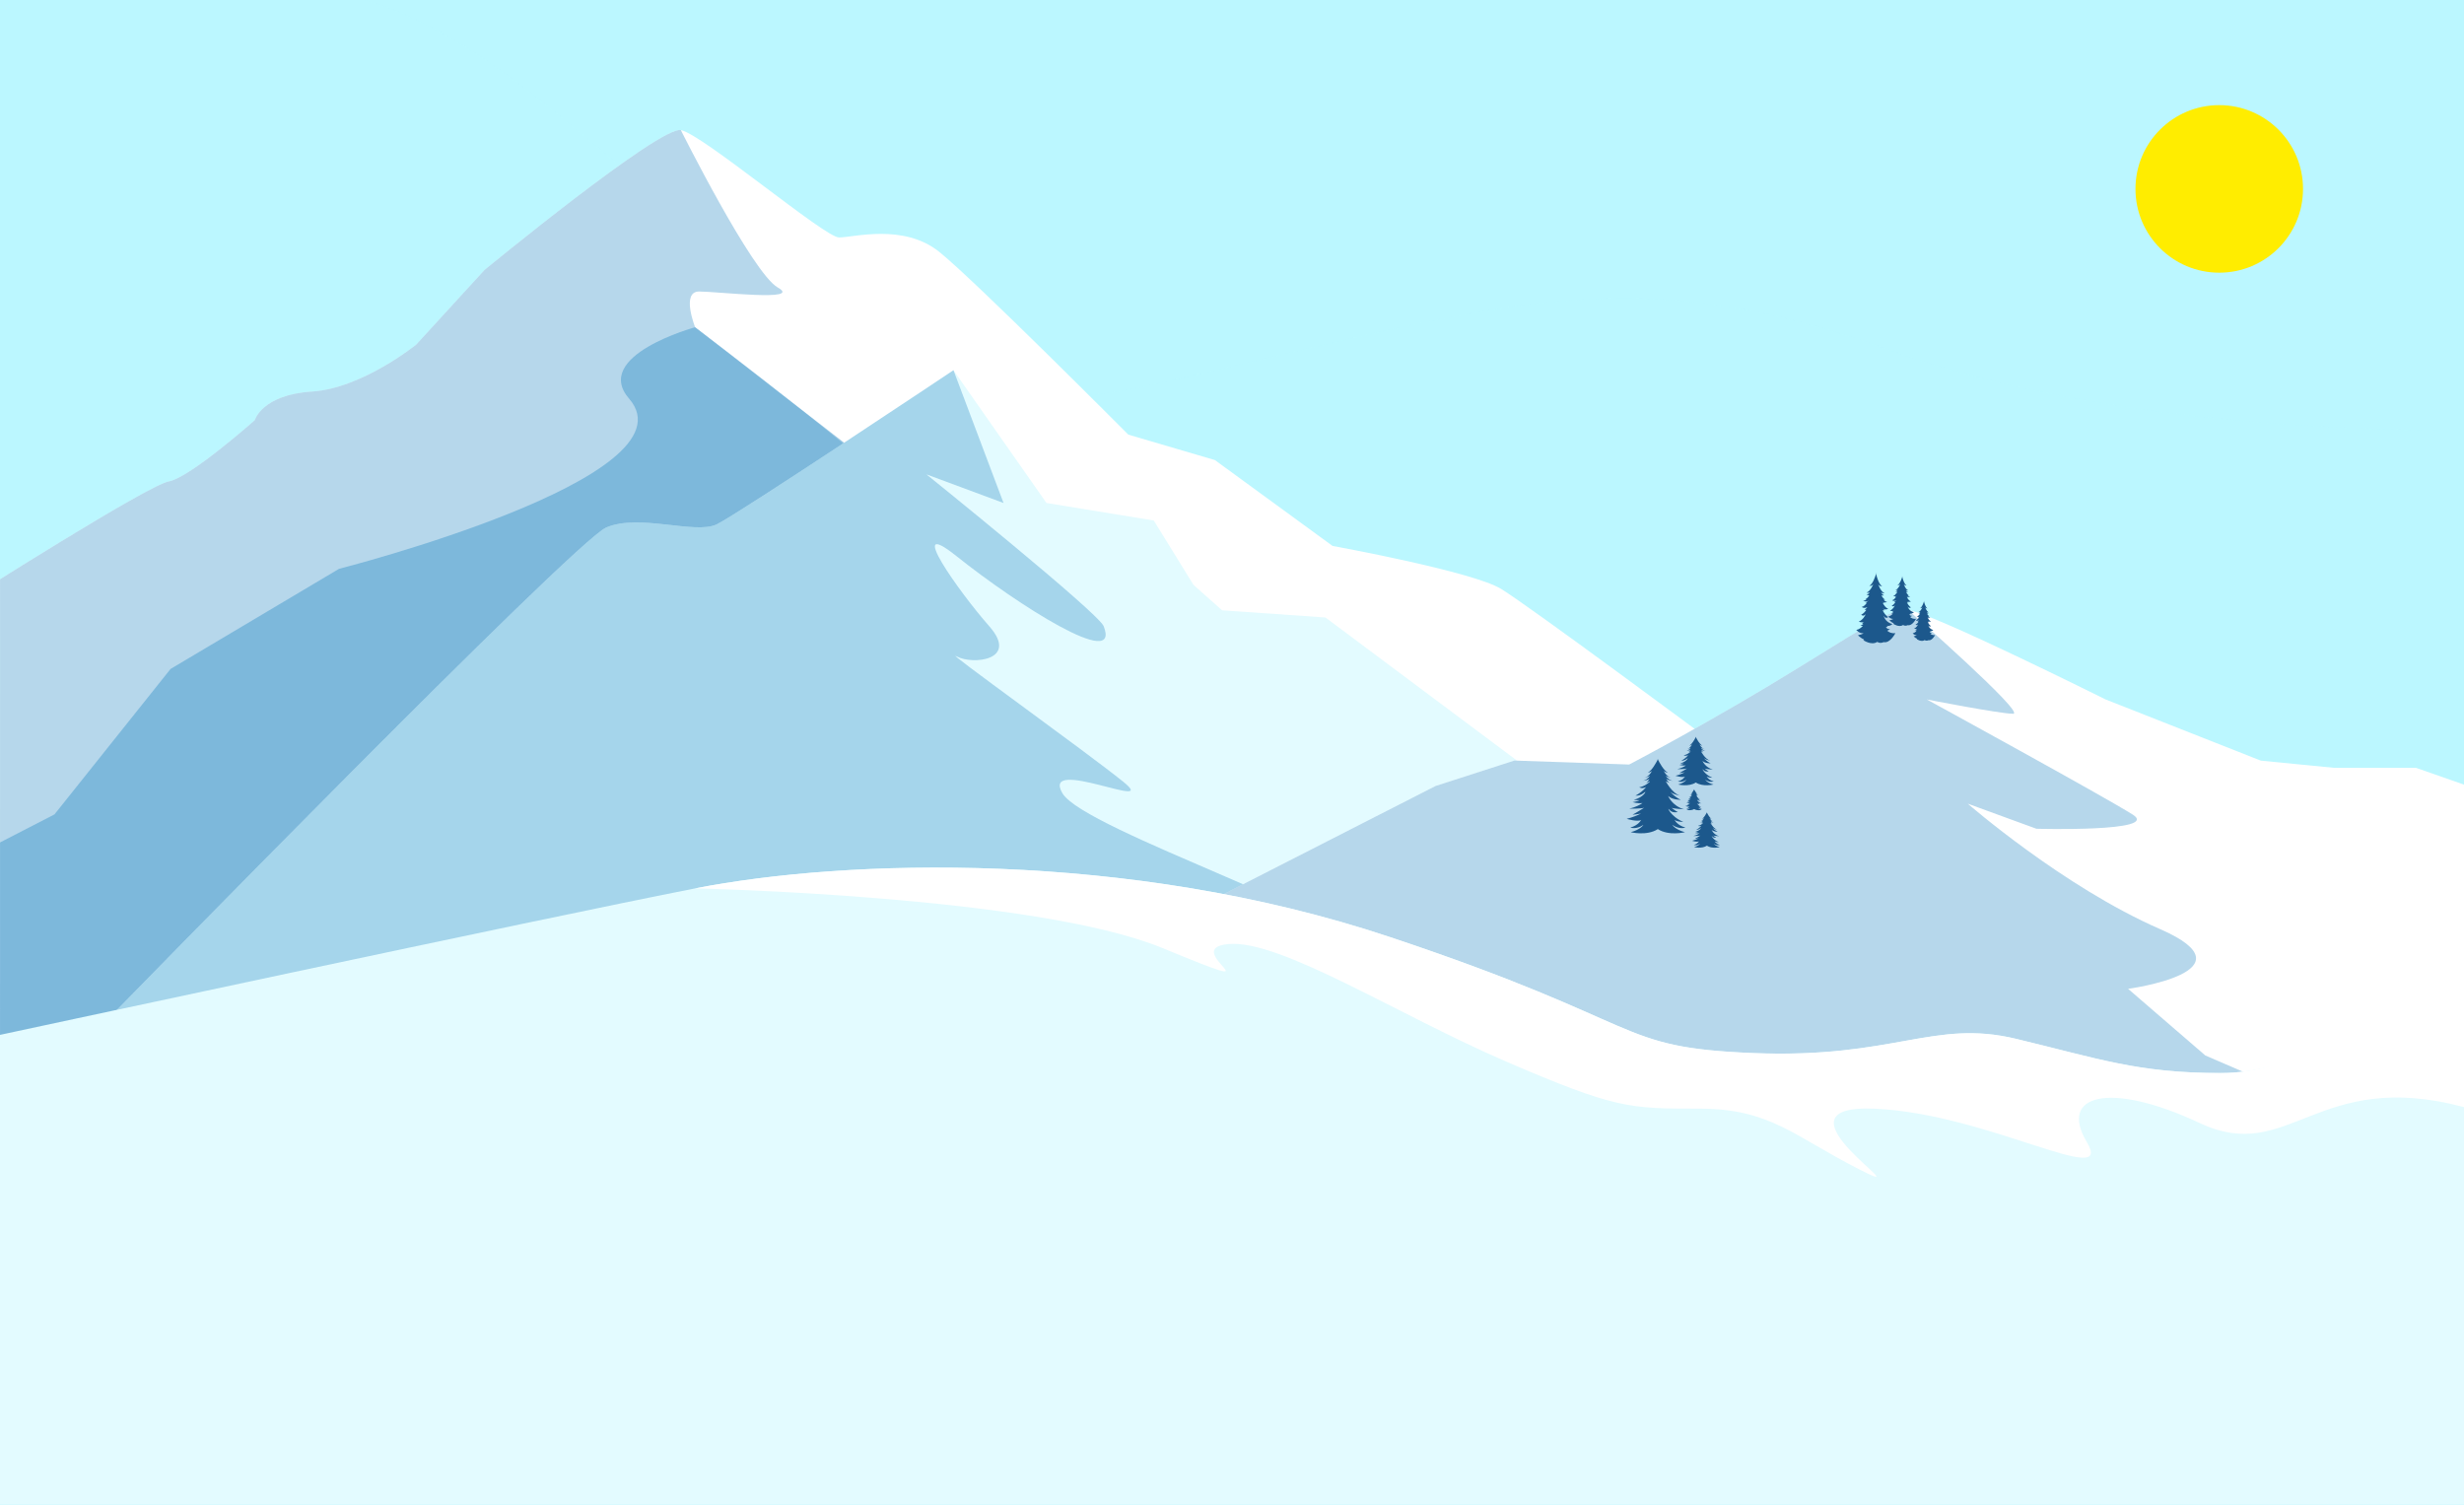 <?xml version="1.0" encoding="UTF-8"?>
<svg xmlns="http://www.w3.org/2000/svg" xmlns:xlink="http://www.w3.org/1999/xlink" viewBox="0 0 750 458">
  <defs>
    <style>
      .cls-1 {
        fill: #1c588c;
      }

      .cls-2 {
        fill: #fff;
      }

      .cls-3 {
        isolation: isolate;
      }

      .cls-4 {
        clip-path: url(#clippath-1);
      }

      .cls-5 {
        fill: #e3fbff;
      }

      .cls-6, .cls-7 {
        fill: #bbf7ff;
      }

      .cls-8 {
        clip-path: url(#clippath);
      }

      .cls-9 {
        opacity: .52;
      }

      .cls-9, .cls-10 {
        fill: #4a9cce;
      }

      .cls-11 {
        fill: none;
      }

      .cls-7 {
        mix-blend-mode: multiply;
        opacity: .51;
      }

      .cls-10 {
        opacity: .4;
      }

      .cls-12 {
        fill: #ffed00;
      }
    </style>
    <clipPath id="clippath">
      <polygon class="cls-11" points="750 458 0 458 .03 -.05 750.03 .05 750 458"/>
    </clipPath>
    <clipPath id="clippath-1">
      <path class="cls-11" d="M801,256.71l-65.57-22.98-25-.02-22.26-2.18-47.29-18.64s-54.4-27.1-59.97-27.1c-5.56,0-6.8,.97-33.39,17.41-26.59,16.45-51.63,29.51-51.63,29.51l-34.93-1.21-23.99,7.74-70.41,35.94,111.87,37.69,84.21,34.29,190.7-2.46,47.65-87.99Z"/>
    </clipPath>
  </defs>
  <g class="cls-3">
    <g id="skyback">
      <rect class="cls-6" width="750" height="458"/>
      <path class="cls-7" d="M573.98,106.17c-81.83-29.44-122.6-11.47-225.67,11.5C245.24,140.64,184,21,111,0H0V458H750V131c-36.36,.07-113.52-2.34-176.02-24.83Z"/>
    </g>
    <g id="Backgroundmontain">
      <g class="cls-8">
        <g>
          <path class="cls-2" d="M-92.55,315.38L-22.62,248.86l13.07-66.53s54.44-34.59,60.97-35.8c6.53-1.21,26.13-18.63,26.13-18.63,0,0,2.18-7.74,17.42-8.71,15.24-.97,31.7-14.27,31.7-14.27l20.81-22.74s53.23-43.78,59.76-42.57c6.53,1.21,43.79,32.67,48.14,32.67,4.35,0,19.6-4.35,30.48,4.36s57.57,55.65,57.57,55.65l26.37,7.75,35.8,26.13s42.58,7.75,51.29,13.07c8.71,5.32,63.14,45.73,63.14,45.73l47.9,31.7,31.54,28.72,57.94,54.04-282.48,35.21-467.5-59.27Z"/>
          <path class="cls-10" d="M410.26,308.84l-93.93-75.17,18.39-14.03-83.7-52.51-9.92-14.11s37.01,7.58,37.01,2.25c0-5.32-66.52-55.65-66.52-55.65,0,0-4.35-10.89,1.21-10.89,5.56,0,31.69,3.15,23.95-1.21-7.74-4.36-29.51-47.91-29.51-47.91-6.53-1.21-59.76,42.57-59.76,42.57l-20.81,22.74s-16.45,13.3-31.7,14.27c-15.24,.97-17.42,8.71-17.42,8.71,0,0-19.6,17.42-26.13,18.63-6.53,1.21-60.97,35.8-60.97,35.8l-13.07,66.53-64.38,93.14,137-35,126.87,27.35,144.5,27.43-71.2-54.22,134.57,7.4,25.53-6.12Z"/>
        </g>
        <path class="cls-9" d="M261.81,171.55l-10.81-32.55,14,2-53.41-41.39s-31.54,8.58-20.08,21.77c20.8,23.95-88.31,51.76-88.31,51.76l-51.29,30.48-35.33,44.27-65.4,33.69-56.68,41.41s179.78,3.29,184.19,3.29c4.41,0,138.08-2.85,143.22-7.95,5.14-5.1,39.91-146.8,39.91-146.8Z"/>
        <path class="cls-5" d="M480.85,245.78l-77.41-57.83-31.45-2.18-8.71-7.74-12.09-19.6-32.66-5.33-28.3-40.41s-65.57,43.78-72.1,46.93c-6.53,3.14-23.71-3.39-33.63,.96-9.92,4.35-150.49,148.42-150.49,148.42l109.79,7.63,273.36,18.84,63.7-89.69Z"/>
        <path class="cls-10" d="M420.84,293.19c-4.59-12.82-90.96-40.42-97.49-51.79-6.53-11.37,30,5.81,18.63-3.38-11.37-9.2-55.64-40.89-50.8-38.23,4.84,2.66,19.11,1.21,9.92-9.19s-25.85-34.01-9.92-21.29c18.5,14.77,50.11,34.92,44.76,21.3-1.6-4.08-53.95-46.22-53.95-46.22l23.47,8.71-15.24-40.41s-65.57,43.78-72.1,46.93c-6.53,3.14-23.71-3.39-33.63,.96-9.92,4.35-150.49,148.42-150.49,148.42l90.6,2.64,143.19-5.49,116.07,15.27s41.58-15.41,36.98-28.23Z"/>
        <g>
          <path class="cls-2" d="M801,256.71l-65.57-22.98-25-.02-22.26-2.18-47.29-18.64s-54.4-27.1-59.97-27.1c-5.56,0-6.8,.97-33.39,17.41-26.59,16.45-51.63,29.51-51.63,29.51l-34.93-1.21-23.99,7.74-70.41,35.94,111.87,37.69,84.21,34.29,190.7-2.46,47.65-87.99Z"/>
          <g class="cls-4">
            <path class="cls-10" d="M642.13,147.58l-61.21,38.22s35.85,31.46,31.84,31.46c-4.02,0-26.28-4.36-26.28-4.36,0,0,54.4,29.77,62.75,35.09,8.35,5.32-29.38,4.27-29.38,4.27l-20.89-7.63s29,25.28,58.48,38.15c29.49,12.88-9.68,18.21-9.68,18.21l23.5,20.28,30.85,13.32-53.03,13.58-155.97,11.97-162.91-61.15-13.94-52.23,325.87-99.18Z"/>
          </g>
        </g>
      </g>
      <g id="Calque_5" data-name="Calque 5">
        <g>
          <path class="cls-1" d="M508.17,238.32c.09,.06,.18,.1,.27,.13l-.27-.13Z"/>
          <path class="cls-1" d="M509.02,251.07c2.22,1.54,3.98,.82,3.98,.82-2.51-.68-3.28-2.31-3.28-2.31,1.07,.68,2.63,.58,2.63,.58-3.98-1.66-5.09-4.85-4.22-3.69,.87,1.16,2.56,.7,2.56,.7-.7-.3-1.91-1.3-1.91-1.3,.58,.3,3.79,.46,3.79,.46-3.62-1.06-4.83-4.05-4.83-4.05,1.35,1.26,3.86,1.16,3.86,1.16-1.86-.78-3.69-2.9-2.95-2.26s2.76,1.01,2.76,1.01c-2.5-.71-4.38-4.4-4.38-4.4l1.13,.55c-.57-.39-1.01-1.37-1.01-1.37,.6,.68,2.1,.68,2.1,.68-1.16,0-2.25-1.46-2.25-1.46l1.76,.68c-1.76-.68-2.39-2.32-2.39-2.32,.34,.58,1.28,.62,1.28,.62-1.27-.65-2.57-3.11-2.97-3.91v-.25s-.02,.05-.06,.13c-.04-.08-.06-.13-.06-.13v.25c-.4,.79-1.7,3.25-2.97,3.9,0,0,.94-.04,1.28-.62,0,0-.63,1.64-2.39,2.32l1.76-.68s-1.09,1.46-2.25,1.46c0,0,1.5,0,2.1-.68,0,0-.44,.98-1.01,1.37l1.13-.55s-.05,.1-.15,.27c-.74,.66-1.82,1.38-3.09,1.59,0,0,.76,.6,2.1-.09-.79,1.05-2.2,2.08-3.25,2.63,0,0,1.39,.19,2.76-1.01,.74-.64-.31,1.6-3.28,2.28,0,0,1.16,.18,1.79,.08-.39,.32-1.76,.6-2.15,.62,0,0,1.42,.48,3.01,.29-.81,.57-2.08,1.23-4,1.72,0,0,3.94,0,4.52-.3,0,0-2.87,1.82-3.57,2.12,0,0,1.33-.07,2.61-.36-1.1,.55-2.57,1.17-4.37,1.62,0,0,3.32,1.02,4.39,.34,0,0-.77,1.64-3.28,2.31,0,0,1.76,.72,3.98-.82,0,0-.82,1.42-3.86,2.24,0,0,4.91,1.22,8.25-.94,3.33,2.16,8.25,.94,8.25,.94-3.04-.82-3.86-2.24-3.86-2.24Z"/>
          <path class="cls-1" d="M501.1,238.32l-.27,.13c.09-.03,.18-.07,.27-.13Z"/>
        </g>
        <g>
          <path class="cls-1" d="M518.47,229.02c.06,.04,.11,.07,.17,.08l-.17-.08Z"/>
          <path class="cls-1" d="M519.02,237.32c1.45,1,2.59,.53,2.59,.53-1.63-.44-2.13-1.51-2.13-1.51,.69,.44,1.71,.38,1.71,.38-2.59-1.08-3.32-3.16-2.75-2.4,.57,.75,1.67,.46,1.67,.46-.46-.2-1.24-.84-1.24-.84,.38,.19,2.47,.3,2.47,.3-2.36-.69-3.14-2.64-3.14-2.64,.88,.82,2.51,.75,2.51,.75-1.21-.51-2.4-1.88-1.92-1.47s1.8,.66,1.8,.66c-1.63-.46-2.85-2.87-2.85-2.87l.74,.36c-.37-.25-.66-.89-.66-.89,.39,.44,1.37,.44,1.37,.44-.75,0-1.46-.95-1.46-.95l1.15,.44c-1.15-.44-1.56-1.51-1.56-1.51,.22,.38,.83,.4,.83,.4-.83-.42-1.68-2.03-1.93-2.54v-.16s-.01,.03-.04,.08c-.03-.05-.04-.08-.04-.08v.16c-.26,.52-1.11,2.12-1.93,2.54,0,0,.61-.03,.83-.4,0,0-.41,1.07-1.56,1.51l1.15-.44s-.71,.95-1.46,.95c0,0,.97,0,1.37-.44,0,0-.28,.64-.66,.89l.74-.36s-.03,.07-.1,.18c-.48,.43-1.18,.9-2.01,1.04,0,0,.49,.39,1.37-.06-.51,.69-1.43,1.35-2.11,1.71,0,0,.9,.12,1.8-.66,.48-.42-.2,1.04-2.14,1.48,0,0,.75,.12,1.16,.05-.25,.21-1.14,.39-1.4,.4,0,0,.92,.31,1.96,.19-.53,.37-1.36,.8-2.61,1.12,0,0,2.56,0,2.94-.19,0,0-1.87,1.18-2.33,1.38,0,0,.86-.05,1.7-.23-.72,.36-1.67,.76-2.85,1.05,0,0,2.16,.67,2.86,.22,0,0-.5,1.06-2.13,1.51,0,0,1.15,.47,2.59-.53,0,0-.53,.92-2.51,1.46,0,0,3.2,.8,5.37-.61,2.17,1.41,5.37,.61,5.37,.61-1.98-.53-2.51-1.46-2.51-1.46Z"/>
          <path class="cls-1" d="M513.87,229.02l-.17,.08c.06-.02,.12-.05,.17-.08Z"/>
        </g>
        <g>
          <path class="cls-1" d="M521.17,250.73s.08,.05,.13,.06l-.13-.06Z"/>
          <path class="cls-1" d="M521.57,256.78c1.05,.73,1.89,.39,1.89,.39-1.19-.32-1.55-1.1-1.55-1.1,.51,.32,1.25,.27,1.25,.27-1.89-.79-2.42-2.3-2-1.75,.41,.55,1.21,.33,1.21,.33-.33-.14-.9-.62-.9-.62,.27,.14,1.8,.22,1.8,.22-1.72-.5-2.29-1.92-2.29-1.92,.64,.6,1.83,.55,1.83,.55-.88-.37-1.75-1.37-1.4-1.07s1.31,.48,1.31,.48c-1.19-.34-2.08-2.09-2.08-2.09l.54,.26c-.27-.18-.48-.65-.48-.65,.29,.32,1,.32,1,.32-.55,0-1.06-.69-1.06-.69l.84,.32c-.84-.32-1.13-1.1-1.13-1.1,.16,.27,.61,.29,.61,.29-.6-.31-1.22-1.48-1.41-1.85v-.12s0,.02-.03,.06c-.02-.04-.03-.06-.03-.06v.12c-.19,.38-.81,1.54-1.41,1.85,0,0,.45-.02,.61-.29,0,0-.3,.78-1.13,1.1l.84-.32s-.52,.69-1.07,.69c0,0,.71,0,1-.32,0,0-.21,.46-.48,.65l.54-.26s-.02,.05-.07,.13c-.35,.31-.86,.66-1.46,.76,0,0,.36,.28,1-.04-.37,.5-1.04,.99-1.54,1.25,0,0,.66,.09,1.31-.48,.35-.31-.15,.76-1.56,1.08,0,0,.55,.09,.85,.04-.18,.15-.83,.29-1.02,.29,0,0,.67,.23,1.43,.14-.39,.27-.99,.58-1.9,.82,0,0,1.87,0,2.14-.14,0,0-1.36,.86-1.69,1,0,0,.63-.03,1.24-.17-.52,.26-1.22,.55-2.07,.77,0,0,1.58,.49,2.08,.16,0,0-.36,.78-1.55,1.1,0,0,.84,.34,1.89-.39,0,0-.39,.67-1.83,1.06,0,0,2.33,.58,3.91-.44,1.58,1.03,3.91,.45,3.91,.45-1.44-.39-1.83-1.06-1.83-1.06Z"/>
          <path class="cls-1" d="M517.82,250.73l-.13,.06s.09-.03,.13-.06Z"/>
        </g>
        <g>
          <path class="cls-1" d="M516.65,242.31s.05,.03,.08,.04l-.08-.04Z"/>
          <path class="cls-1" d="M516.88,245.88c.62,.43,1.12,.23,1.12,.23-.7-.19-.92-.65-.92-.65,.3,.19,.74,.16,.74,.16-1.12-.46-1.43-1.36-1.18-1.04,.24,.32,.72,.2,.72,.2-.2-.08-.53-.36-.53-.36,.16,.08,1.06,.13,1.06,.13-1.02-.3-1.35-1.14-1.35-1.14,.38,.35,1.08,.32,1.08,.32-.52-.22-1.04-.81-.83-.63s.77,.28,.77,.28c-.7-.2-1.23-1.23-1.23-1.23l.32,.15c-.16-.11-.28-.38-.28-.38,.17,.19,.59,.19,.59,.19-.32,0-.63-.41-.63-.41l.49,.19c-.49-.19-.67-.65-.67-.65,.09,.16,.36,.17,.36,.17-.36-.18-.72-.87-.83-1.09v-.07s0,.01-.02,.04c-.01-.02-.02-.04-.02-.04v.07c-.11,.22-.48,.91-.83,1.09,0,0,.26-.01,.36-.17,0,0-.18,.46-.67,.65l.49-.19s-.3,.41-.63,.41c0,0,.42,0,.59-.19,0,0-.12,.27-.28,.38l.32-.15s-.01,.03-.04,.08c-.21,.18-.51,.39-.86,.45,0,0,.21,.17,.59-.02-.22,.3-.62,.58-.91,.74,0,0,.39,.05,.77-.28,.21-.18-.09,.45-.92,.64,0,0,.32,.05,.5,.02-.11,.09-.49,.17-.6,.17,0,0,.4,.13,.84,.08-.23,.16-.58,.35-1.12,.48,0,0,1.1,0,1.27-.08,0,0-.81,.51-1,.59,0,0,.37-.02,.73-.1-.31,.15-.72,.33-1.23,.45,0,0,.93,.29,1.23,.1,0,0-.22,.46-.92,.65,0,0,.49,.2,1.12-.23,0,0-.23,.4-1.08,.63,0,0,1.38,.34,2.31-.26,.93,.61,2.31,.26,2.31,.26-.85-.23-1.08-.63-1.08-.63Z"/>
          <path class="cls-1" d="M514.67,242.31l-.08,.04s.05-.02,.08-.04Z"/>
        </g>
        <path class="cls-1" d="M574.45,191.96c.51-.17,.85-.51,.85-.51-.52,.12-.93-.13-1.27-.53,.36-.08,.59-.24,.59-.24-.13-.07-.25-.14-.37-.21,1,.26,1.77-.52,1.77-.52-1.15-.28-1.84-.95-2.23-1.54,.06-.03,.09-.05,.09-.05-.04,0-.09,0-.13-.01-.33-.52-.43-.95-.43-.95,.64,1.17,1.41,.42,1.41,.42-.28-.16-.53-.39-.76-.65,.03,0,.05,0,.05,0-.08-.07-.16-.15-.24-.22-.3-.38-.54-.81-.74-1.18,.39,.06,.67-.07,.67-.07-.21-.08-.41-.25-.59-.47,.85,.6,1.63,.04,1.63,.04-.66-.09-1.29-1.03-1.64-1.67,.25,.02,.43-.01,.43-.01-.26-.12-.49-.3-.7-.52-.02-.04-.03-.06-.03-.06,.52,.69,1.61,.23,1.61,.23-.42-.08-.79-.34-1.1-.66,.29,0,.48-.08,.48-.08-.41-.16-.79-.66-1.08-1.18,.04,0,.06,0,.06,0-.03-.02-.06-.04-.09-.06-.01-.02-.02-.04-.04-.06,.4,.16,.84,0,.84,0-.35-.11-.67-.42-.95-.82,.49,.27,1.08,.17,1.08,.17-1.32-.58-1.95-2.83-1.95-2.83,.31,.82,1.21,.71,1.21,.71-.96-.55-1.6-2.74-1.8-3.63l.02-.41s-.02,.07-.05,.2c0,.01,0,.03,0,.04,0-.01,0-.03,0-.04-.02-.13-.04-.2-.04-.2v.41c-.26,.88-1.02,3.03-2.02,3.52,0,0,.89,.16,1.25-.64,0,0-.77,2.21-2.11,2.71,0,0,.54,.12,1.02-.08-.31,.38-.66,.67-1.02,.74,0,0,.35,.16,.71,.11-.03,.02-.06,.04-.1,.06,0,0,.1,.02,.24,.01-.32,.5-.72,.98-1.14,1.11,0,0,.11,.06,.29,.09-.3,.24-.64,.41-1.02,.44,0,0,1.02,.53,1.56-.06,0,0-.03,.05-.07,.13-.23,.22-.48,.4-.76,.5,0,0,.17,.04,.4,.04-.39,.55-.99,1.23-1.59,1.25,0,0,.72,.61,1.58,.11,.04,0,.09,0,.14,0-.26,.33-.55,.6-.84,.7,0,0,.21,.11,.54,.11-.39,.57-.92,1.18-1.55,1.46,0,0,.62,.69,1.27-.1,.02,0,.04,0,.06,0-.17,.42-.76,1.62-2.07,2.22,0,0,.83,.37,1.62,.09-.19,.14-.39,.27-.61,.38,0,0,.15,.12,.39,.24-.25,.2-.56,.33-.91,.34,0,0,.3,.2,.75,.25-.52,.56-1.18,1.06-2,1.22,0,0,.95,1.14,2.22,1-.38,.28-.89,.43-1.71,.62,0,0,.85,.85,1.92,1.35-.09,.05-.19,.09-.29,.14,0,0,2.49,1.7,4.23,.53,.69,.42,1.37,.35,1.97,.07,1.99,.43,3.57-2.74,3.57-2.74-1.19,.15-2.06-.31-2.48-.73Z"/>
        <path class="cls-1" d="M581.44,187.79c.36-.12,.6-.36,.6-.36-.37,.09-.66-.09-.9-.38,.26-.06,.42-.17,.42-.17-.09-.05-.18-.1-.26-.15,.71,.19,1.26-.37,1.26-.37-.82-.2-1.3-.68-1.58-1.09,.04-.02,.06-.04,.06-.04-.03,0-.06,0-.09,0-.23-.37-.31-.67-.31-.67,.46,.83,1,.3,1,.3-.2-.11-.38-.28-.54-.46,.02,0,.04,0,.04,0-.06-.05-.12-.1-.17-.16-.21-.27-.39-.57-.52-.84,.28,.04,.47-.05,.47-.05-.15-.06-.29-.18-.42-.33,.6,.43,1.15,.03,1.15,.03-.47-.07-.91-.73-1.17-1.18,.18,.01,.3,0,.3,0-.18-.08-.35-.21-.5-.37-.01-.03-.02-.04-.02-.04,.37,.49,1.14,.16,1.14,.16-.3-.06-.56-.24-.78-.47,.2,0,.34-.05,.34-.05-.29-.11-.56-.47-.76-.83,.03,0,.04,0,.04,0-.02-.01-.04-.03-.06-.04,0-.02-.02-.03-.03-.05,.28,.11,.6,0,.6,0-.24-.08-.47-.3-.68-.58,.35,.19,.77,.12,.77,.12-.93-.41-1.38-2.01-1.38-2.01,.22,.58,.86,.51,.86,.51-.68-.39-1.13-1.94-1.28-2.58v-.29s0,.05-.02,.14c0,0,0,.02,0,.03,0,0,0-.02,0-.03-.02-.09-.03-.14-.03-.14v.29c-.18,.63-.72,2.15-1.43,2.5,0,0,.63,.11,.89-.45,0,0-.54,1.57-1.5,1.92,0,0,.38,.08,.73-.05-.22,.27-.47,.47-.73,.53,0,0,.25,.12,.5,.08-.02,.01-.05,.03-.07,.04,0,0,.07,.01,.17,0-.23,.35-.51,.69-.81,.79,0,0,.08,.04,.21,.06-.21,.17-.46,.29-.72,.31,0,0,.72,.37,1.11-.04,0,0-.02,.03-.05,.09-.16,.15-.34,.28-.54,.36,0,0,.12,.03,.29,.03-.28,.39-.71,.87-1.12,.89,0,0,.51,.43,1.12,.07,.03,0,.06,0,.1,0-.18,.23-.39,.42-.6,.49,0,0,.15,.08,.38,.08-.28,.4-.66,.83-1.1,1.03,0,0,.44,.49,.9-.07,.01,0,.03,0,.04,0-.12,.29-.54,1.15-1.47,1.58,0,0,.59,.26,1.15,.06-.14,.1-.28,.19-.43,.27,0,0,.1,.08,.28,.17-.18,.14-.39,.23-.65,.24,0,0,.21,.14,.53,.18-.37,.4-.84,.75-1.42,.87,0,0,.68,.81,1.58,.71-.27,.2-.63,.3-1.21,.44,0,0,.6,.6,1.36,.96-.07,.03-.13,.07-.2,.1,0,0,1.76,1.21,3,.37,.49,.3,.97,.25,1.4,.05,1.41,.31,2.53-1.94,2.53-1.94-.84,.1-1.46-.22-1.76-.52Z"/>
        <path class="cls-1" d="M587.58,192.91c.29-.1,.48-.29,.48-.29-.3,.07-.53-.07-.73-.3,.21-.04,.34-.14,.34-.14-.07-.04-.15-.08-.21-.12,.57,.15,1.01-.29,1.01-.29-.66-.16-1.05-.55-1.27-.88,.03-.02,.05-.03,.05-.03-.02,0-.05,0-.07,0-.19-.3-.25-.54-.25-.54,.37,.67,.81,.24,.81,.24-.16-.09-.3-.22-.43-.37,.02,0,.03,0,.03,0-.05-.04-.09-.08-.14-.13-.17-.22-.31-.46-.42-.68,.22,.03,.38-.04,.38-.04-.12-.05-.23-.14-.34-.27,.49,.34,.93,.02,.93,.02-.38-.05-.74-.59-.94-.95,.14,.01,.24,0,.24,0-.15-.07-.28-.17-.4-.3-.01-.02-.02-.04-.02-.04,.3,.39,.92,.13,.92,.13-.24-.05-.45-.19-.63-.38,.16,0,.27-.04,.27-.04-.24-.09-.45-.38-.62-.67,.02,0,.03,0,.03,0-.02-.01-.03-.02-.05-.03,0-.01-.01-.02-.02-.04,.23,.09,.48,0,.48,0-.2-.06-.38-.24-.54-.47,.28,.15,.62,.1,.62,.1-.75-.33-1.11-1.62-1.11-1.62,.18,.47,.69,.41,.69,.41-.55-.32-.91-1.56-1.03-2.08v-.24s0,.04-.02,.11c0,0,0,.01,0,.02,0,0,0-.02,0-.02-.01-.07-.02-.11-.02-.11v.24c-.15,.5-.58,1.73-1.15,2.01,0,0,.51,.09,.72-.37,0,0-.44,1.26-1.21,1.55,0,0,.31,.07,.59-.04-.18,.22-.38,.38-.58,.42,0,0,.2,.09,.4,.06-.02,.01-.04,.02-.06,.03,0,0,.06,.01,.14,0-.18,.28-.41,.56-.65,.63,0,0,.06,.03,.17,.05-.17,.13-.37,.23-.58,.25,0,0,.58,.3,.89-.03,0,0-.01,.03-.04,.07-.13,.12-.27,.23-.43,.29,0,0,.1,.02,.23,.02-.22,.31-.57,.7-.91,.72,0,0,.41,.35,.91,.06,.02,0,.05,0,.08,0-.15,.19-.31,.34-.48,.4,0,0,.12,.06,.31,.06-.22,.33-.53,.67-.89,.83,0,0,.35,.39,.73-.06,.01,0,.02,0,.03,0-.1,.24-.43,.92-1.19,1.27,0,0,.48,.21,.92,.05-.11,.08-.23,.15-.35,.21,0,0,.08,.07,.22,.14-.15,.11-.32,.19-.52,.2,0,0,.17,.12,.43,.14-.29,.32-.68,.6-1.14,.7,0,0,.55,.65,1.27,.57-.22,.16-.51,.24-.98,.35,0,0,.49,.48,1.1,.77-.05,.03-.11,.05-.17,.08,0,0,1.42,.97,2.42,.3,.4,.24,.78,.2,1.12,.04,1.14,.25,2.04-1.56,2.04-1.56-.68,.08-1.18-.18-1.42-.42Z"/>
      </g>
    </g>
    <g id="soleil">
      <circle class="cls-12" cx="675.5" cy="57.5" r="25.5"/>
    </g>
    <g id="premierplanmontagne">
      <path class="cls-5" d="M750,458H0v-143s165.84-35.63,211.57-44.58c45.73-8.95,131.61-11.84,211.45,14.79,79.84,26.62,67.98,33.64,110.8,35.34,42.82,1.7,54.68-10.4,79.84-4.34,25.16,6.05,37.01,10.41,62.18,10.41,25.16,0,32.79-15.93,74.16-2.61"/>
      <path class="cls-2" d="M750,323c-47-12-49,3.62-74.16,3.61-25.16,0-37.02-4.36-62.18-10.41-25.16-6.05-37.02,6.04-79.84,4.34-42.82-1.7-30.97-8.71-110.8-35.34-79.84-26.62-165.72-23.73-211.45-14.79,0,0,103.55,2.19,142.26,18.16,38.71,15.97,4.35,.24,20.08-1.21,15.73-1.45,51.53,21.54,84.67,35.82,33.14,14.28,37.26,14.28,58.79,14.28,21.53,0,28.79,8.47,48.87,18.64,20.08,10.16-30-20.08,4.36-18.63,34.35,1.46,73.3,24.69,64.6,10.17-8.71-14.52,7.02-18.63,34.36-5.8,27.34,12.83,35.46-16.85,80.46-4.85"/>
    </g>
  </g>
</svg>